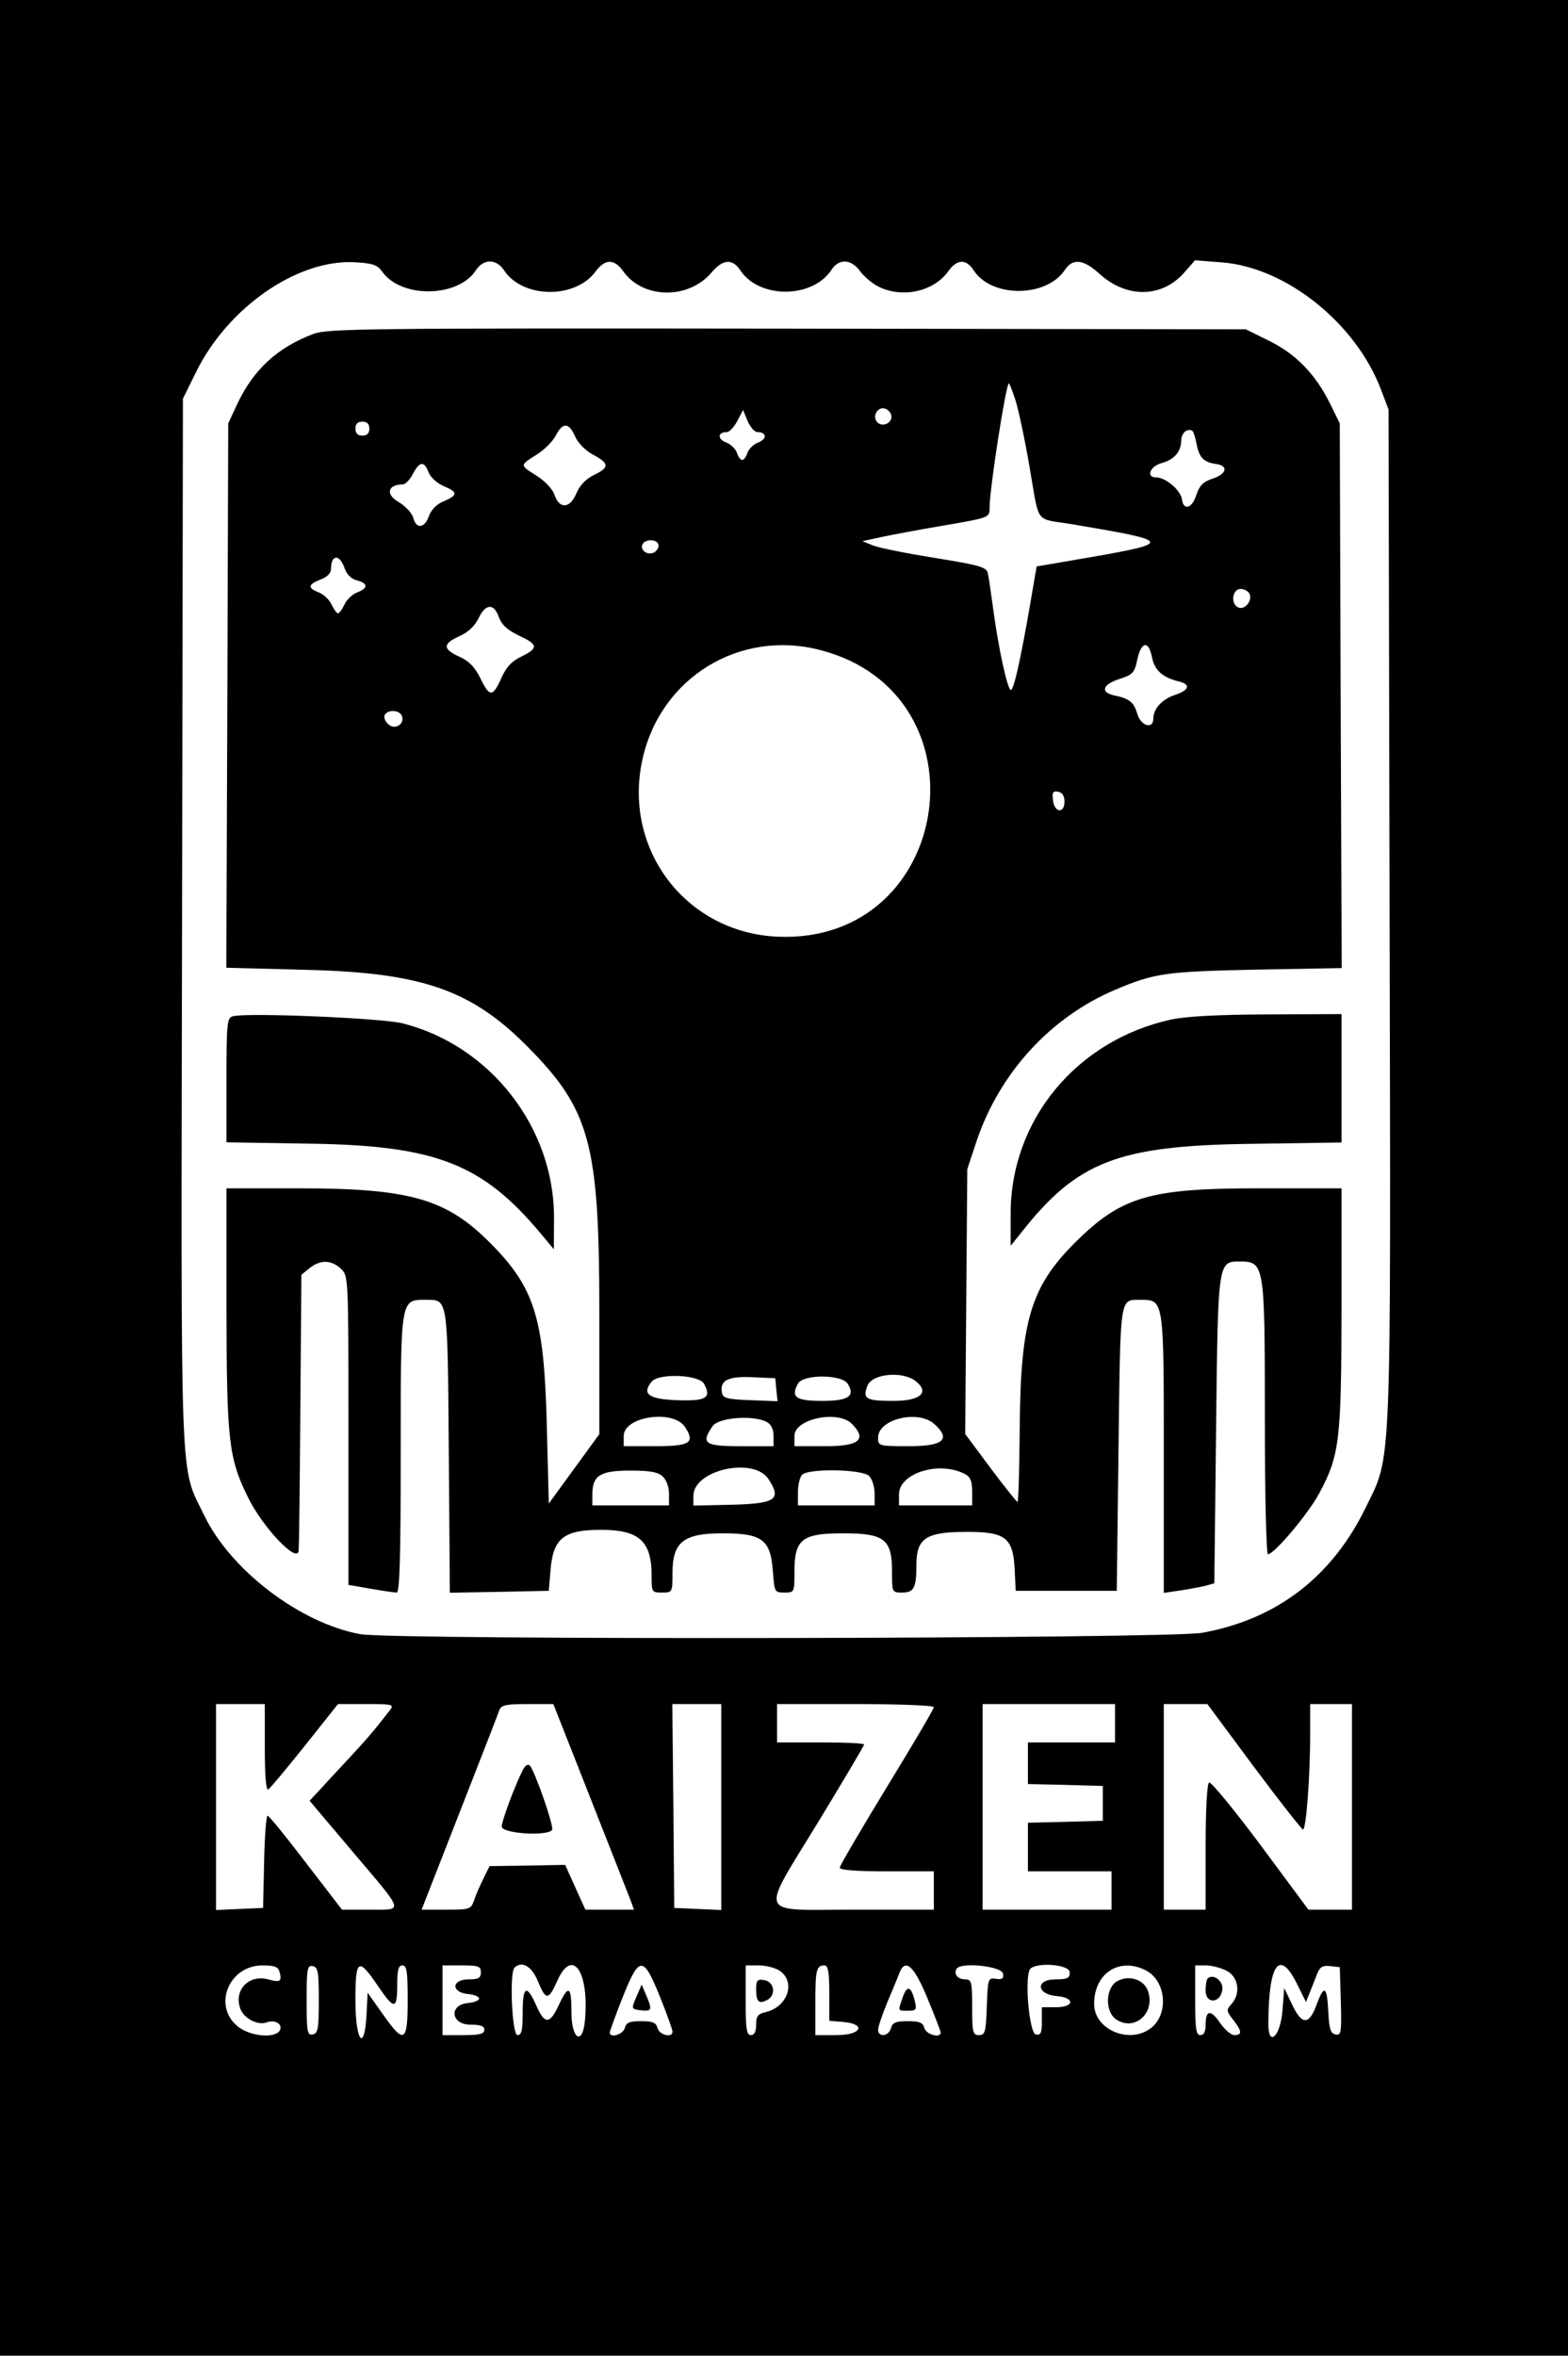 <?xml version="1.0" standalone="no"?>
<!DOCTYPE svg PUBLIC "-//W3C//DTD SVG 20010904//EN"
 "http://www.w3.org/TR/2001/REC-SVG-20010904/DTD/svg10.dtd">
<svg version="1.0" xmlns="http://www.w3.org/2000/svg"
 width="450pt" height="676pt" viewBox="0 0 450 676"
 preserveAspectRatio="xMidYMid meet">
<g transform="translate(0,676) scale(0.05,-0.05)"
fill="#000000" stroke="none">
<path d="M0 6760 l0 -6760 4500 0 4500 0 0 6760 0 6760 -4500 0 -4500 0 0
-6760z m2193 5202 c108 -155 435 -151 538 6 44 68 117 68 162 1 106 -162 407
-167 525 -8 55 75 108 75 160 1 114 -159 375 -162 507 -5 64 76 119 80 164 12
108 -165 415 -164 524 3 43 66 114 62 165 -10 23 -31 72 -72 110 -90 136 -64
312 -24 394 90 51 72 103 74 147 6 104 -159 419 -156 524 4 44 67 106 60 196
-22 155 -142 357 -141 486 3 l64 73 155 -12 c367 -28 769 -349 913 -731 l43
-113 6 -2890 c7 -3256 13 -3105 -136 -3410 -194 -400 -512 -644 -940 -721
-193 -35 -4639 -42 -4831 -8 -344 62 -744 366 -896 680 -143 299 -134 61 -128
3402 l5 3009 76 154 c183 371 581 646 909 629 104 -6 131 -15 158 -53z m-673
-8473 c0 -162 7 -247 20 -239 11 7 105 120 210 251 l190 239 163 0 c151 0 160
-2 135 -35 -83 -108 -133 -167 -234 -275 -61 -66 -138 -148 -169 -183 l-58
-62 251 -297 c298 -352 291 -328 93 -328 l-158 0 -207 269 c-113 149 -212 270
-220 270 -8 1 -17 -118 -20 -264 l-6 -265 -135 -6 -135 -6 0 591 0 591 140 0
140 0 0 -251z m1867 -284 c116 -294 220 -560 232 -590 l20 -55 -139 0 -140 0
-58 128 -58 129 -217 -4 -217 -3 -34 -69 c-19 -38 -44 -94 -54 -125 -19 -54
-24 -56 -161 -56 l-141 0 37 95 c20 52 118 302 217 555 99 253 186 476 192
495 11 29 38 35 161 35 l149 0 211 -535z m753 -56 l0 -591 -135 6 -135 6 -5
585 -6 585 141 0 140 0 0 -591z m1220 573 c0 -10 -121 -216 -270 -459 -148
-243 -270 -451 -270 -462 0 -14 95 -21 270 -21 l270 0 0 -110 0 -110 -460 0
c-562 0 -542 -52 -200 509 143 235 260 433 260 439 0 7 -112 12 -250 12 l-250
0 0 110 0 110 450 0 c253 0 450 -8 450 -18z m1040 -92 l0 -110 -250 0 -250 0
0 -119 0 -120 215 -5 215 -6 0 -100 0 -100 -215 -6 -215 -5 0 -140 0 -139 240
0 240 0 0 -110 0 -110 -370 0 -370 0 0 590 0 590 380 0 380 0 0 -110z m797
-250 c148 -198 275 -360 282 -360 18 0 41 304 41 543 l0 177 120 0 120 0 0
-590 0 -590 -125 0 -125 0 -275 371 c-152 204 -285 365 -295 359 -12 -7 -20
-158 -20 -371 l0 -359 -120 0 -120 0 0 590 0 590 125 0 125 0 267 -360z
m-5592 -1179 c14 -52 2 -60 -62 -42 -114 33 -204 -61 -163 -169 21 -55 101
-96 150 -77 46 17 91 -7 78 -42 -21 -53 -174 -40 -246 21 -142 119 -47 348
144 348 72 0 91 -8 99 -39z m225 -161 c0 -165 -5 -190 -35 -196 -31 -6 -35 13
-35 196 0 183 4 202 35 196 30 -6 35 -31 35 -196z m340 81 c94 -138 110 -136
110 10 0 84 7 109 30 109 25 0 30 -36 30 -200 0 -244 -20 -255 -144 -78 l-86
121 -6 -121 c-11 -226 -64 -161 -64 78 0 239 16 249 130 81z m590 79 c0 -32
-13 -40 -70 -40 -98 0 -103 -74 -5 -84 36 -3 65 -15 65 -26 0 -11 -29 -23 -65
-26 -110 -11 -97 -124 15 -124 58 0 80 -8 80 -30 0 -23 -27 -30 -120 -30
l-120 0 0 200 0 200 110 0 c97 0 110 -5 110 -40z m327 -50 c46 -112 61 -112
111 0 87 198 186 55 159 -230 -14 -142 -77 -102 -77 49 0 153 -16 163 -71 47
-53 -115 -82 -117 -130 -8 -56 126 -79 115 -79 -38 0 -102 -6 -130 -30 -130
-31 0 -47 357 -17 387 42 41 99 9 134 -77z m701 -90 c40 -99 72 -189 72 -200
0 -38 -75 -20 -86 20 -8 32 -27 40 -94 40 -67 0 -86 -8 -94 -40 -10 -37 -86
-59 -86 -25 0 8 33 98 73 200 97 243 119 243 215 5z m688 149 c93 -65 45 -207
-81 -237 -45 -10 -55 -24 -55 -72 0 -40 -10 -60 -30 -60 -25 0 -30 36 -30 200
l0 200 76 0 c41 0 95 -14 120 -31z m284 -128 l0 -159 75 -6 c141 -11 112 -76
-34 -76 l-121 0 0 187 c0 189 6 213 53 213 20 0 27 -40 27 -159z m564 -31 c41
-99 75 -187 75 -195 2 -35 -83 -12 -93 25 -9 32 -27 40 -96 40 -69 0 -87 -8
-96 -40 -12 -47 -74 -55 -74 -9 0 16 24 86 52 155 29 68 61 145 70 170 34 88
84 43 162 -146z m433 143 c5 -28 -4 -35 -40 -30 -46 7 -47 2 -53 -158 -5 -149
-10 -165 -45 -165 -35 0 -39 14 -39 160 0 145 -4 160 -39 160 -44 0 -69 30
-50 61 24 39 258 15 266 -28z m383 7 c0 -33 -13 -40 -81 -40 -117 0 -111 -86
6 -96 107 -9 103 -64 -5 -64 l-80 0 0 -81 c0 -67 -6 -81 -35 -75 -35 6 -64
298 -36 369 18 48 231 36 231 -13z m438 11 c115 -60 132 -249 29 -330 -123
-96 -327 -10 -327 138 0 177 146 271 298 192z m463 -2 c68 -35 82 -131 27
-191 -30 -33 -29 -40 10 -90 51 -65 53 -88 7 -88 -19 0 -56 32 -82 70 -54 79
-83 75 -83 -11 0 -39 -10 -59 -30 -59 -25 0 -30 36 -30 200 l0 200 61 0 c34 0
88 -14 120 -31z m403 -74 l52 -105 22 55 c12 30 31 78 42 106 16 41 32 50 75
45 l55 -6 6 -197 c5 -179 2 -196 -30 -189 -29 5 -37 30 -42 131 -7 147 -24
157 -67 40 -43 -118 -84 -119 -140 -1 l-46 96 -10 -130 c-12 -147 -81 -213
-81 -76 1 345 63 434 164 231z"/>
<path d="M1800 11604 c-207 -78 -344 -204 -437 -400 l-53 -114 -5 -1562 -6
-1562 456 -12 c667 -16 951 -115 1275 -443 357 -361 410 -555 410 -1521 l0
-701 -145 -199 -145 -199 -12 469 c-16 601 -71 773 -328 1030 -250 250 -459
309 -1085 310 l-425 0 0 -685 c1 -763 12 -863 124 -1090 86 -174 284 -381 290
-305 3 28 7 395 10 817 l6 767 47 38 c61 49 124 48 179 -3 44 -41 44 -41 44
-928 l0 -887 127 -22 c69 -12 137 -22 150 -22 17 0 23 203 23 800 0 899 -3
880 148 880 124 0 121 15 128 -874 l6 -807 284 5 284 6 10 120 c15 182 76 230
290 230 218 0 290 -65 290 -261 0 -97 1 -99 60 -99 59 0 60 1 60 112 0 178 63
228 287 228 228 0 276 -36 289 -217 9 -120 10 -123 66 -123 58 0 58 1 58 121
0 185 43 219 280 219 237 0 280 -34 280 -219 0 -120 0 -121 58 -121 68 0 82
27 82 158 0 152 53 189 278 190 233 2 277 -31 286 -216 l6 -122 290 0 290 0
10 816 c11 888 6 853 125 854 136 0 135 9 135 -881 l0 -801 95 14 c52 8 117
20 145 27 l50 14 10 881 c11 973 10 966 138 966 140 -1 142 -16 142 -899 0
-444 8 -781 18 -781 36 0 234 235 296 353 115 215 125 301 126 1062 l0 685
-476 0 c-629 0 -789 -48 -1054 -312 -254 -254 -312 -449 -317 -1058 -2 -237
-7 -430 -13 -430 -5 1 -75 88 -155 195 l-145 195 6 760 6 760 53 160 c132 392
424 712 795 869 226 96 289 105 805 116 l496 9 -6 1563 -5 1563 -55 112 c-83
169 -197 287 -351 362 l-133 66 -2631 4 c-2419 3 -2637 0 -2720 -30z m4028
-379 c17 -52 54 -225 81 -383 60 -342 24 -294 252 -332 566 -95 572 -105 104
-187 l-315 -54 -36 -210 c-56 -326 -95 -499 -112 -499 -19 0 -72 243 -102 470
-12 88 -25 178 -30 200 -7 35 -45 46 -304 88 -163 26 -323 58 -356 72 l-60 24
110 24 c61 13 214 42 340 63 284 49 280 47 280 107 0 105 94 712 111 712 3 0
20 -43 37 -95z m-712 -90 c8 -42 -50 -69 -80 -39 -30 30 -3 88 39 80 19 -3 38
-22 41 -41z m-768 -95 c53 0 56 -39 5 -59 -27 -10 -55 -37 -63 -60 -7 -22 -20
-41 -30 -41 -10 0 -23 19 -30 41 -8 23 -36 50 -63 60 -50 19 -48 59 4 59 15 0
43 29 61 64 l33 63 26 -63 c15 -35 40 -64 57 -64z m-2228 20 c0 -27 -13 -40
-40 -40 -27 0 -40 13 -40 40 0 27 13 40 40 40 27 0 40 -13 40 -40z m1181 -45
c17 -38 60 -82 104 -105 93 -50 94 -73 4 -116 -46 -23 -81 -59 -100 -104 -37
-89 -97 -94 -126 -11 -11 34 -55 80 -102 110 -99 63 -99 59 -2 121 44 27 94
77 111 110 40 78 76 76 111 -5z m3567 -43 c15 -78 41 -105 112 -115 73 -10 61
-58 -20 -84 -54 -18 -75 -39 -93 -93 -25 -79 -74 -93 -83 -25 -8 52 -93 125
-148 125 -61 0 -35 65 34 83 70 19 110 66 110 129 0 42 34 72 63 56 7 -4 18
-38 25 -76z m-4408 -163 c12 -30 49 -63 91 -81 79 -33 77 -51 -9 -87 -36 -15
-68 -48 -80 -83 -24 -70 -73 -76 -90 -10 -6 26 -45 68 -86 92 -75 44 -60 100
27 100 14 0 40 27 57 60 38 73 65 76 90 9z m1320 -420 c0 -16 -14 -36 -31 -42
-38 -15 -79 21 -60 51 20 33 91 26 91 -9z m-1803 -128 c13 -38 39 -64 72 -72
65 -17 65 -45 1 -69 -28 -11 -61 -42 -73 -70 -13 -27 -30 -50 -37 -50 -7 0
-24 23 -37 50 -12 28 -45 59 -73 70 -66 25 -63 46 10 74 38 14 60 37 60 61 0
83 49 86 77 6z m5196 -151 c15 -40 -28 -91 -64 -77 -47 18 -37 107 12 107 22
0 45 -14 52 -30z m-4310 -131 c16 -44 48 -74 114 -106 113 -53 115 -72 16
-121 -57 -27 -88 -61 -116 -125 -49 -109 -67 -109 -120 1 -32 64 -65 98 -120
123 -97 44 -97 74 0 118 50 22 89 59 110 103 40 84 88 87 116 7z m1846 -190
c973 -253 763 -1685 -242 -1645 -528 21 -895 501 -779 1020 104 468 559 746
1021 625z m1903 -40 c14 -75 60 -117 154 -140 71 -17 61 -50 -24 -78 -73 -25
-122 -79 -122 -135 0 -64 -72 -43 -92 27 -20 67 -45 88 -133 106 -81 17 -67
63 30 94 77 25 87 35 103 112 22 104 65 111 84 14z m-4305 -338 c18 -48 -43
-84 -80 -46 -18 17 -26 41 -18 53 19 32 85 27 98 -7z m3803 -491 c0 -71 -58
-65 -66 7 -6 46 0 55 30 49 23 -4 36 -24 36 -56z m-855 -3326 c83 -64 29 -114
-124 -114 -162 0 -181 11 -152 87 26 69 200 86 276 27z m-1214 -16 c44 -81 13
-100 -155 -94 -164 6 -204 36 -145 107 41 49 272 40 300 -13z m415 -34 l7 -66
-156 6 c-132 5 -158 12 -163 42 -14 72 34 96 174 90 l132 -6 6 -66z m410 34
c44 -71 4 -98 -146 -98 -153 0 -182 21 -140 99 29 55 252 54 286 -1z m-934
-248 c59 -91 29 -110 -171 -110 l-181 0 0 59 c0 112 285 154 352 51z m469 29
c25 -13 39 -42 39 -80 l0 -59 -190 0 c-207 0 -229 16 -159 116 35 49 234 64
310 23z m488 -10 c89 -90 44 -129 -149 -129 l-180 0 0 59 c0 98 248 150 329
70z m474 -2 c97 -87 52 -127 -143 -127 -177 0 -180 1 -180 49 0 107 230 162
323 78z m-1560 -300 c22 -20 37 -61 37 -100 l0 -67 -220 0 -220 0 0 63 c0 109
45 137 217 137 111 0 159 -8 186 -33z m608 -16 c76 -116 43 -140 -206 -147
l-225 -5 0 56 c0 149 346 226 431 96z m578 18 c17 -18 31 -63 31 -100 l0 -69
-220 0 -220 0 0 76 c0 42 11 87 24 100 38 38 345 32 385 -7z m552 10 c29 -15
39 -42 39 -100 l0 -79 -210 0 -210 0 0 63 c0 124 234 195 381 116z"/>
<path d="M1335 7687 c-32 -9 -35 -44 -35 -366 l0 -357 495 -8 c709 -12 976
-117 1310 -517 l74 -89 1 181 c1 518 -366 989 -870 1116 -120 30 -901 63 -975
40z"/>
<path d="M6724 7669 c-545 -118 -925 -579 -923 -1118 l0 -181 64 80 c318 403
553 494 1300 505 l535 8 0 369 0 368 -425 -2 c-279 -1 -468 -11 -551 -29z"/>
<path d="M3004 3367 c-44 -82 -124 -296 -124 -330 0 -41 265 -57 289 -19 12
20 -100 340 -128 369 -10 10 -26 1 -37 -20z"/>
<path d="M3653 2060 c-30 -69 -29 -70 20 -77 68 -8 72 0 39 79 l-29 68 -30
-70z"/>
<path d="M4340 2105 c0 -74 15 -89 64 -63 53 28 40 106 -19 114 -38 6 -45 -3
-45 -51z"/>
<path d="M5182 2059 c-29 -84 -30 -79 30 -79 47 0 51 6 39 55 -21 86 -44 94
-69 24z"/>
<path d="M6417 2152 c-72 -35 -78 -177 -9 -223 106 -69 225 39 181 165 -23 64
-105 92 -172 58z"/>
<path d="M6931 2164 c-6 -6 -11 -37 -11 -69 0 -79 87 -73 96 7 6 50 -54 94
-85 62z"/>
</g>
</svg>

